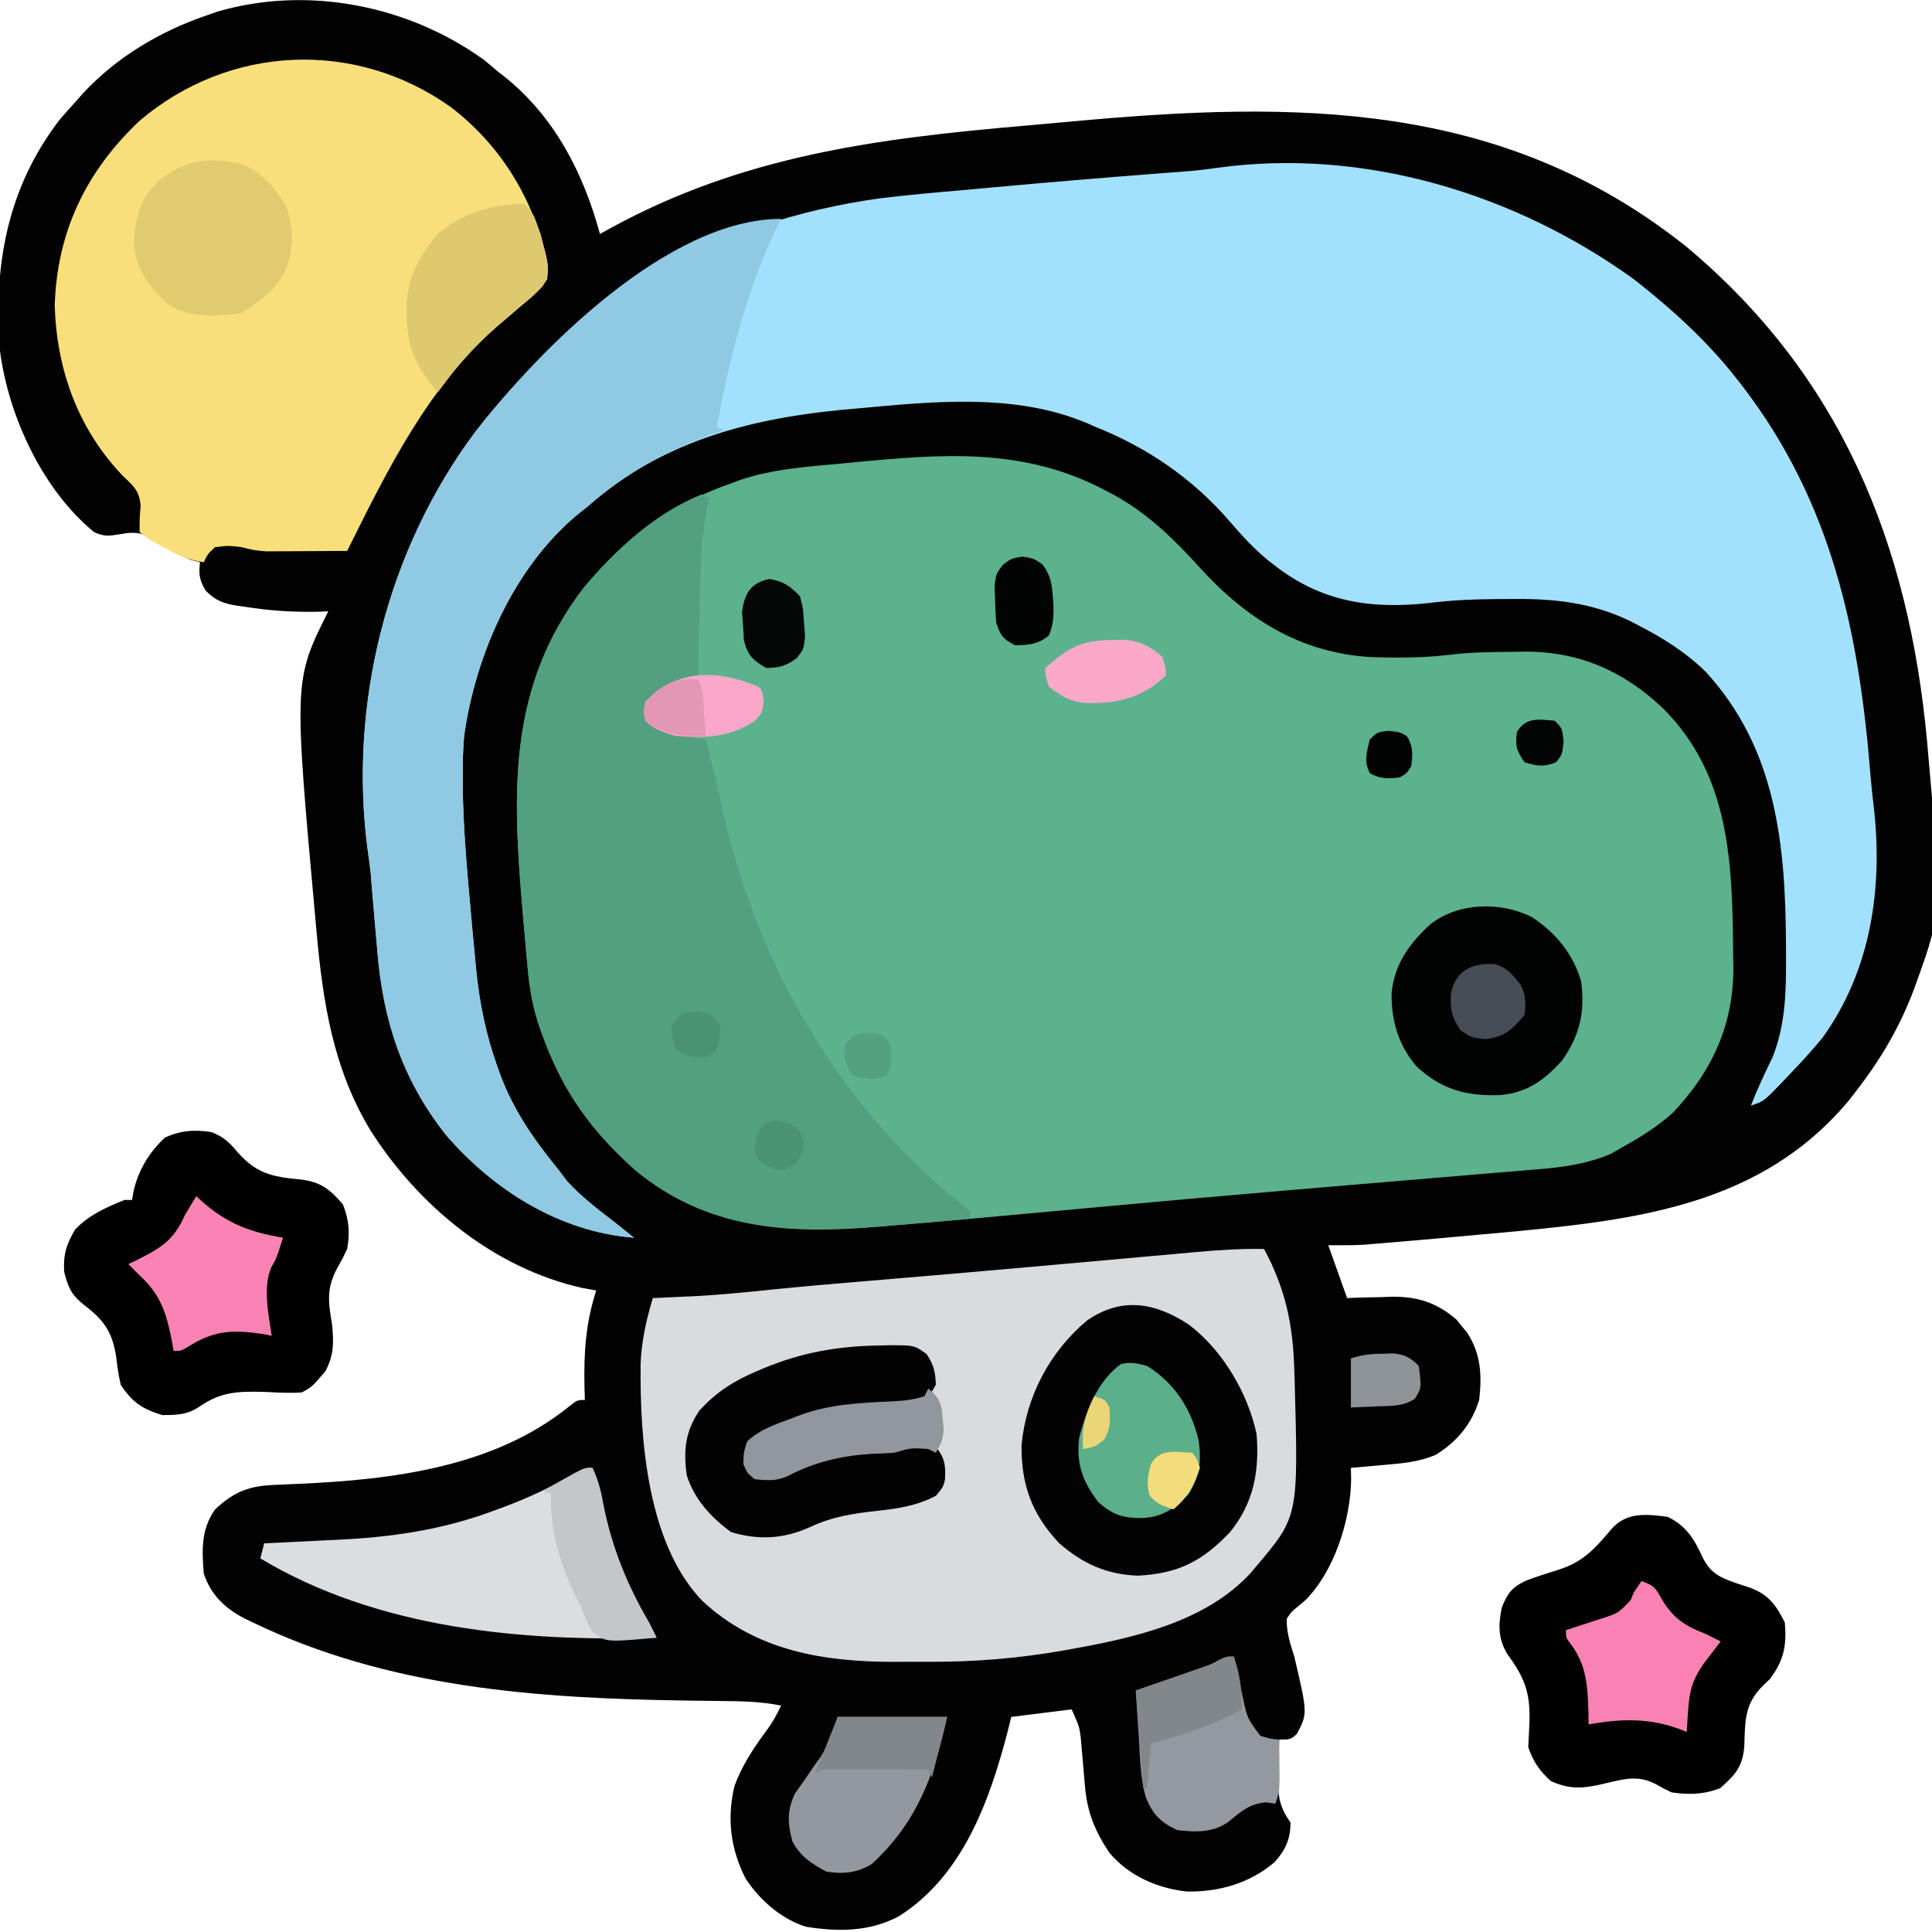 <?xml version="1.0" encoding="UTF-8"?>
<svg version="1.1" xmlns="http://www.w3.org/2000/svg" width="512" height="512">
<path d="M0 0 C1.199 0.986 2.386 1.987 3.562 3 C4.262 3.547 4.962 4.093 5.684 4.656 C18.73 15.329 26.186 29.975 30.562 46 C31.46 45.504 32.357 45.007 33.281 44.496 C68.519 25.214 103.921 20.711 143.44 17.28 C147.465 16.93 151.489 16.57 155.512 16.198 C214.672 10.738 269.503 10.458 318.332 49.262 C359.421 83.556 377.416 128.069 382.25 180.375 C386.242 225.442 386.242 225.442 379.562 244 C379.321 244.673 379.08 245.345 378.831 246.039 C375.11 256.021 370.078 264.582 363.562 273 C362.949 273.798 362.335 274.596 361.703 275.418 C338.323 303.644 304.84 307.333 270.672 310.56 C264.429 311.142 258.184 311.702 251.938 312.25 C250.924 312.339 249.911 312.428 248.867 312.52 C245.961 312.773 243.055 313.02 240.148 313.266 C239.283 313.34 238.418 313.415 237.526 313.492 C236.303 313.593 236.303 313.593 235.056 313.696 C234.354 313.755 233.652 313.814 232.929 313.875 C229.811 314.04 226.685 314 223.562 314 C225.213 318.62 226.863 323.24 228.562 328 C229.841 327.954 231.12 327.907 232.438 327.859 C234.146 327.822 235.854 327.785 237.562 327.75 C238.402 327.716 239.241 327.683 240.105 327.648 C247.121 327.54 252.234 329.128 257.586 333.746 C258.032 334.304 258.478 334.862 258.938 335.438 C259.399 335.993 259.86 336.549 260.336 337.121 C264.042 342.799 264.312 348.401 263.562 355 C261.575 361.371 257.712 366.068 252.016 369.562 C247.575 371.411 243.449 371.797 238.688 372.188 C237.808 372.269 236.929 372.351 236.023 372.436 C233.871 372.634 231.717 372.819 229.562 373 C229.584 374.04 229.606 375.081 229.629 376.152 C229.444 386.852 225.222 400.319 217.48 408.09 C216.827 408.638 216.173 409.186 215.5 409.75 C213.717 411.218 213.717 411.218 212.562 413 C212.465 416.558 213.5 419.632 214.562 423 C218.098 438.076 218.098 438.076 215.25 443.5 C213.562 445 213.562 445 210.562 445 C210.481 447.73 210.422 450.457 210.375 453.188 C210.35 453.956 210.325 454.725 210.299 455.518 C210.237 460.311 210.746 462.963 213.562 467 C213.562 471.382 212.23 474.285 209.285 477.547 C202.672 483.125 194.61 485.405 186.094 485.277 C178.194 484.412 170.725 481.117 165.562 475 C161.753 469.296 159.67 464.238 159.098 457.41 C158.981 456.11 158.981 456.11 158.861 454.783 C158.704 452.974 158.55 451.164 158.4 449.354 C158.321 448.485 158.242 447.617 158.16 446.723 C158.06 445.543 158.06 445.543 157.957 444.34 C157.56 441.482 157.56 441.482 155.562 437 C150.282 437.66 145.002 438.32 139.562 439 C139.234 440.319 138.905 441.637 138.566 442.996 C133.775 461.396 126.61 481.233 109.738 491.844 C102 495.956 93.683 495.989 85.121 494.605 C78.624 492.571 72.799 487.453 69.141 481.805 C65.142 473.953 64.158 465.904 66.211 457.273 C68.29 451.675 71.419 446.996 74.977 442.227 C76.415 440.207 77.527 438.246 78.562 436 C73.265 434.919 68.131 434.832 62.75 434.789 C60.782 434.763 58.814 434.737 56.846 434.71 C55.82 434.697 54.794 434.683 53.737 434.67 C14.241 434.112 -25.471 431.394 -61.625 413.875 C-62.254 413.575 -62.883 413.275 -63.531 412.966 C-68.8 410.241 -72.535 406.707 -74.438 401 C-74.946 394.771 -75.172 389.28 -71.438 384 C-66.282 379.241 -62.517 377.779 -55.531 377.508 C-54.143 377.445 -52.755 377.382 -51.367 377.317 C-50.643 377.287 -49.92 377.256 -49.175 377.224 C-24.582 376.133 2.392 372.864 22.301 356.789 C24.562 355 24.562 355 26.562 355 C26.528 353.912 26.493 352.824 26.457 351.703 C26.259 342.665 26.747 334.697 29.562 326 C27.706 325.66 27.706 325.66 25.812 325.312 C2.318 320.018 -17.61 303.499 -30.312 283.478 C-40.18 267.149 -42.906 249.437 -44.562 230.75 C-44.647 229.817 -44.732 228.884 -44.82 227.922 C-50.599 164.323 -50.599 164.323 -41.438 146 C-42.179 146.035 -42.92 146.07 -43.684 146.105 C-50.424 146.279 -56.847 145.867 -63.5 144.812 C-64.226 144.712 -64.951 144.611 -65.699 144.507 C-69.357 143.872 -71.245 143.189 -73.918 140.562 C-75.592 137.739 -75.806 136.222 -75.438 133 C-76.221 132.794 -77.005 132.588 -77.812 132.375 C-81.101 131.128 -83.311 129.768 -86.188 127.812 C-90.055 125.373 -92.067 124.705 -96.562 125.562 C-99.434 126.042 -100.885 126.267 -103.527 124.988 C-117.189 113.815 -126.219 94.179 -128.438 77 C-130.263 54.549 -126.538 33.691 -112.5 15.562 C-111.168 14.022 -109.814 12.5 -108.438 11 C-107.774 10.245 -107.11 9.489 -106.426 8.711 C-97.453 -0.942 -85.876 -7.794 -73.438 -12 C-72.527 -12.318 -71.617 -12.637 -70.68 -12.965 C-46.715 -19.899 -20.012 -14.532 0 0 Z " fill="#010201" transform="translate(128.438,16)"/>
<path d="M0 0 C1.259 0.661 1.259 0.661 2.543 1.336 C11.289 6.244 18.135 12.887 24.823 20.274 C37.136 33.87 51.484 43.036 70.334 44.136 C77.352 44.36 84.354 44.362 91.328 43.5 C96.861 42.838 102.37 42.778 107.938 42.75 C108.958 42.729 109.978 42.709 111.029 42.688 C125.472 42.614 137.323 47.845 147.746 57.746 C165.668 75.668 166.097 99.132 166.312 123.188 C166.33 124.309 166.348 125.43 166.366 126.586 C166.354 141.579 160.76 153.805 150.5 164.707 C146.39 168.476 141.852 171.286 137 174 C135.948 174.598 134.896 175.196 133.812 175.812 C127.591 178.44 121.273 179.34 114.602 179.866 C113.798 179.935 112.995 180.004 112.167 180.075 C109.51 180.301 106.853 180.518 104.195 180.734 C102.301 180.894 100.407 181.054 98.514 181.215 C94.482 181.556 90.45 181.893 86.418 182.227 C76.897 183.017 67.377 183.825 57.857 184.632 C54.659 184.903 51.461 185.173 48.263 185.443 C30.679 186.93 13.104 188.505 -4.469 190.125 C-39.803 193.38 -39.803 193.38 -55.375 194.681 C-56.866 194.806 -58.356 194.933 -59.846 195.062 C-83.85 197.138 -105.612 195.991 -124.852 179.934 C-136.232 169.691 -143.719 159.431 -149 145 C-149.36 144.042 -149.36 144.042 -149.727 143.064 C-151.712 137.508 -152.661 132.274 -153.168 126.41 C-153.253 125.516 -153.338 124.622 -153.425 123.701 C-153.693 120.822 -153.942 117.943 -154.188 115.062 C-154.273 114.08 -154.359 113.097 -154.448 112.085 C-157.197 80.343 -158.629 52.072 -138.176 25.582 C-127.322 12.702 -115.042 3.522 -99 -2 C-98.371 -2.238 -97.741 -2.476 -97.093 -2.721 C-88.265 -5.764 -78.987 -6.318 -69.75 -7.188 C-68.858 -7.273 -67.966 -7.359 -67.047 -7.448 C-43.383 -9.706 -21.716 -11.55 0 0 Z " fill="#5BB28D" transform="translate(293,130)"/>
<path d="M0 0 C10.033 7.85 19.603 16.553 27.438 26.625 C28.143 27.531 28.143 27.531 28.863 28.456 C52.537 59.363 59.697 93.718 62.718 131.684 C62.949 134.4 63.231 137.096 63.562 139.801 C66.042 161.248 62.856 183.124 50 201 C47.138 204.474 44.119 207.756 41 211 C40.331 211.709 39.662 212.418 38.973 213.148 C34.427 217.858 34.427 217.858 31 219 C32.713 214.591 34.717 210.363 36.781 206.109 C40.267 197.216 40.362 188.471 40.312 179 C40.31 177.952 40.31 177.952 40.308 176.882 C40.206 150.208 37.887 124.544 19 104 C13.67 98.798 7.707 95.074 1.125 91.688 C0.502 91.362 -0.121 91.036 -0.763 90.701 C-11.242 85.565 -21.651 84.551 -33.188 84.75 C-34.996 84.758 -34.996 84.758 -36.842 84.766 C-42.594 84.816 -48.226 85.043 -53.932 85.764 C-69.285 87.515 -82.518 85.658 -95 76 C-95.615 75.526 -96.23 75.051 -96.863 74.562 C-100.74 71.399 -103.955 67.846 -107.215 64.062 C-117.028 52.724 -129.056 44.528 -143 39 C-143.636 38.718 -144.271 38.435 -144.926 38.145 C-164.267 29.986 -186.234 32.461 -206.562 34.312 C-207.869 34.43 -209.175 34.547 -210.521 34.668 C-235.155 37.11 -258.113 43.317 -277 60 C-277.969 60.772 -278.939 61.544 -279.938 62.34 C-296.897 76.471 -306.988 99.626 -310 121 C-310.307 124.486 -310.38 127.939 -310.375 131.438 C-310.375 132.456 -310.375 133.474 -310.375 134.524 C-310.218 146.034 -309.166 157.479 -308.125 168.938 C-308.038 169.904 -307.951 170.87 -307.862 171.866 C-307.606 174.671 -307.34 177.474 -307.07 180.277 C-306.993 181.109 -306.916 181.94 -306.836 182.797 C-305.953 191.644 -304.249 200.125 -301.25 208.5 C-300.988 209.234 -300.725 209.968 -300.455 210.725 C-296.895 220.353 -291.438 228.075 -285 236 C-283.855 237.516 -283.855 237.516 -282.688 239.062 C-278.867 243.239 -274.471 246.549 -270 250 C-268.331 251.331 -266.664 252.663 -265 254 C-284.626 252.49 -302.2 241.411 -314.84 226.742 C-326.376 212.098 -331.512 196.448 -333 178 C-333.172 176.043 -333.345 174.086 -333.52 172.129 C-333.789 169.08 -334.055 166.031 -334.304 162.98 C-334.38 162.047 -334.456 161.114 -334.535 160.152 C-334.634 158.915 -334.634 158.915 -334.735 157.652 C-334.937 155.625 -335.21 153.606 -335.514 151.592 C-340.764 112.776 -330.418 71.636 -306.938 40.312 C-279.689 5.224 -243.682 -15.318 -199.801 -21.447 C-192.466 -22.337 -185.11 -22.986 -177.75 -23.625 C-175.488 -23.831 -173.226 -24.039 -170.964 -24.247 C-155.696 -25.641 -140.417 -26.932 -125.13 -28.1 C-124.42 -28.155 -123.71 -28.21 -122.979 -28.266 C-121.108 -28.41 -119.237 -28.55 -117.366 -28.69 C-115.058 -28.903 -112.755 -29.183 -110.461 -29.519 C-71.645 -34.912 -31.497 -22.727 0 0 Z " fill="#A2E1FD" transform="translate(433,74)"/>
<path d="M0 0 C5.645 10.51 7.676 20.098 8 32 C8.033 33.031 8.065 34.063 8.099 35.125 C9.094 70.874 9.094 70.874 -2 84 C-2.525 84.623 -3.049 85.245 -3.59 85.887 C-15.513 98.82 -34.318 102.996 -51 106 C-51.695 106.126 -52.39 106.251 -53.106 106.381 C-65.345 108.54 -77.26 109.479 -89.684 109.391 C-92.395 109.375 -95.105 109.391 -97.816 109.41 C-116.66 109.433 -134.593 106.55 -148.867 93.262 C-163.408 78.19 -165.448 50.566 -165.234 30.59 C-165.036 24.504 -163.732 18.835 -162 13 C-160.86 12.951 -159.721 12.902 -158.547 12.852 C-156.948 12.776 -155.349 12.701 -153.75 12.625 C-153.011 12.594 -152.273 12.563 -151.512 12.531 C-144.646 12.196 -137.829 11.503 -130.993 10.802 C-122.432 9.929 -113.861 9.196 -105.285 8.482 C-90.328 7.237 -75.375 5.952 -60.426 4.615 C-58.102 4.407 -55.779 4.199 -53.455 3.992 C-46.545 3.375 -39.636 2.757 -32.727 2.132 C-29.837 1.871 -26.947 1.613 -24.057 1.356 C-22.062 1.177 -20.068 0.995 -18.074 0.813 C-12.023 0.276 -6.075 -0.142 0 0 Z " fill="#D8DCDF" transform="translate(335,331)"/>
<path d="M0 0 C10.244 7.92 17.854 18.298 22.34 30.484 C22.732 31.474 23.124 32.464 23.527 33.484 C25.734 41.63 25.734 41.63 25.34 45.484 C23.487 48.431 21.028 50.432 18.34 52.609 C17.005 53.757 15.672 54.905 14.34 56.055 C13.673 56.618 13.007 57.182 12.321 57.763 C-6.081 73.754 -16.984 96.009 -27.66 117.484 C-31.577 117.513 -35.493 117.531 -39.41 117.547 C-41.077 117.559 -41.077 117.559 -42.777 117.572 C-43.847 117.575 -44.917 117.579 -46.02 117.582 C-47.496 117.59 -47.496 117.59 -49.003 117.598 C-51.408 117.495 -53.354 117.117 -55.66 116.484 C-59.202 116.068 -59.202 116.068 -62.66 116.484 C-64.643 118.346 -64.643 118.346 -65.66 120.484 C-69.988 119.882 -73.19 118.329 -76.973 116.172 C-78.041 115.578 -79.11 114.983 -80.211 114.371 C-81.019 113.748 -81.827 113.126 -82.66 112.484 C-82.66 108.484 -82.66 108.484 -82.379 105.543 C-82.754 101.46 -84.224 100.346 -87.16 97.547 C-98.986 85.151 -104.628 69.499 -105.16 52.484 C-104.567 32.934 -96.852 16.871 -82.66 3.484 C-58.899 -16.719 -25.35 -18.196 0 0 Z " fill="#F8DF7B" transform="translate(119.66,28.516)"/>
<path d="M0 0 C0.66 0.33 1.32 0.66 2 1 C1.794 1.857 1.794 1.857 1.584 2.732 C-0.418 12.164 -0.449 21.588 -0.625 31.188 C-0.663 32.92 -0.702 34.652 -0.742 36.385 C-0.837 40.59 -0.922 44.795 -1 49 C-2.986 49.462 -4.971 49.924 -6.957 50.385 C-10.012 51.304 -11.86 52.659 -14 55 C-14.419 57.669 -14.419 57.669 -14 60 C-12.629 60.655 -11.253 61.298 -9.875 61.938 C-9.109 62.297 -8.344 62.657 -7.555 63.027 C-4.715 64.108 -1.996 64.537 1 65 C2.517 70.938 3.994 76.876 5.289 82.867 C14.184 123.38 35.757 161.605 68.449 187.812 C69.291 188.534 70.133 189.256 71 190 C71 190.66 71 191.32 71 192 C66.006 192.435 61.011 192.862 56.016 193.282 C54.324 193.425 52.632 193.57 50.94 193.718 C25.788 195.912 2.579 195.985 -17.852 178.934 C-29.232 168.691 -36.719 158.431 -42 144 C-42.36 143.042 -42.36 143.042 -42.727 142.064 C-44.712 136.508 -45.661 131.274 -46.168 125.41 C-46.253 124.516 -46.338 123.622 -46.425 122.701 C-46.693 119.822 -46.942 116.943 -47.188 114.062 C-47.273 113.08 -47.359 112.097 -47.448 111.085 C-50.197 79.343 -51.629 51.072 -31.176 24.582 C-22.699 14.523 -12.424 5.009 0 0 Z " fill="#52A07F" transform="translate(186,131)"/>
<path d="M0 0 C-0.44 0.85 -0.44 0.85 -0.889 1.717 C-8.927 18.243 -13.749 36.971 -17 55 C-16.34 55.33 -15.68 55.66 -15 56 C-15.93 56.294 -15.93 56.294 -16.879 56.594 C-29.649 60.906 -40.835 67.143 -51 76 C-51.972 76.773 -52.944 77.547 -53.945 78.344 C-70.898 92.482 -80.988 115.626 -84 137 C-84.307 140.486 -84.38 143.939 -84.375 147.438 C-84.375 148.456 -84.375 149.474 -84.375 150.524 C-84.218 162.034 -83.166 173.479 -82.125 184.938 C-82.038 185.904 -81.951 186.87 -81.862 187.866 C-81.606 190.671 -81.34 193.474 -81.07 196.277 C-80.993 197.109 -80.916 197.94 -80.836 198.797 C-79.953 207.644 -78.249 216.125 -75.25 224.5 C-74.988 225.234 -74.725 225.968 -74.455 226.725 C-70.895 236.353 -65.438 244.075 -59 252 C-57.855 253.516 -57.855 253.516 -56.688 255.062 C-52.867 259.239 -48.471 262.549 -44 266 C-42.331 267.331 -40.664 268.663 -39 270 C-58.626 268.49 -76.2 257.411 -88.84 242.742 C-100.376 228.098 -105.512 212.448 -107 194 C-107.172 192.043 -107.345 190.086 -107.52 188.129 C-107.789 185.08 -108.055 182.031 -108.304 178.98 C-108.38 178.047 -108.456 177.114 -108.535 176.152 C-108.634 174.915 -108.634 174.915 -108.735 173.652 C-108.937 171.625 -109.21 169.606 -109.514 167.592 C-114.764 128.776 -104.418 87.636 -80.938 56.312 C-64.249 34.822 -30.015 0 0 0 Z " fill="#90C9E2" transform="translate(207,58)"/>
<path d="M0 0 C2.94 1.147 4.578 2.491 6.586 4.91 C11.83 11.007 15.874 11.854 23.777 12.59 C29.073 13.264 31.417 15.153 34.875 19.188 C36.5 23.249 36.776 26.687 36 31 C34.84 33.453 34.84 33.453 33.438 35.938 C30.446 41.366 30.997 45.066 32 51 C32.452 55.823 32.515 59.006 30.25 63.375 C26.655 67.57 26.655 67.57 24 69 C20.761 69.248 17.553 69.038 14.312 68.875 C7.427 68.679 2.6 68.724 -3.195 72.809 C-6.454 74.96 -9.117 75 -13 75 C-18.279 73.416 -20.985 71.576 -24 67 C-24.73 63.512 -24.73 63.512 -25.188 59.688 C-26.223 52.912 -28.466 49.793 -33.898 45.688 C-37.176 43.055 -37.982 41.072 -39 37 C-39.262 32.512 -38.403 29.663 -36.062 25.812 C-32.536 22.027 -27.744 19.898 -23 18 C-22.34 18 -21.68 18 -21 18 C-20.88 17.269 -20.76 16.538 -20.637 15.785 C-19.336 10.094 -16.503 5.4 -12.25 1.438 C-7.998 -0.443 -4.577 -0.675 0 0 Z " fill="#010001" transform="translate(56,300)"/>
<path d="M0 0 C4.795 2.331 7.002 5.826 9.125 10.562 C11.366 15.06 13.819 16.057 18.5 17.688 C20.209 18.244 20.209 18.244 21.953 18.812 C26.769 20.689 28.712 23.425 31 28 C31.515 34.08 30.777 38.041 27 43 C26.483 43.495 25.966 43.99 25.434 44.5 C20.317 49.431 20.478 53.822 20.258 60.742 C19.828 66.174 17.915 68.31 13.875 71.875 C9.55 73.567 5.583 73.677 1 73 C-1.121 71.992 -1.121 71.992 -3.188 70.812 C-7.57 68.559 -10.949 69.264 -15.562 70.375 C-21.448 71.791 -25.371 72.606 -31 70 C-33.935 67.398 -35.749 64.754 -37 61 C-36.922 59.201 -36.84 57.403 -36.732 55.606 C-36.318 47.473 -37.468 43.214 -42.426 36.527 C-45.002 32.391 -44.987 28.68 -44 24 C-42.521 20.196 -41.245 18.577 -37.531 16.855 C-34.708 15.82 -31.875 14.882 -29 14 C-22.431 11.961 -19.245 8.318 -14.918 3.18 C-10.963 -1.315 -5.616 -0.792 0 0 Z " fill="#010000" transform="translate(442,402)"/>
<path d="M0 0 C8.943 6.733 15.63 18.022 18 29 C18.801 38.778 17.275 47.238 11 55 C3.614 62.757 -2.641 65.965 -13.312 66.562 C-21.639 66.329 -28.219 63.366 -34.422 57.844 C-41.593 50.202 -44.417 42.316 -44.277 31.875 C-43.039 19.036 -36.824 7.279 -27 -1 C-17.854 -7.381 -8.96 -5.88 0 0 Z " fill="#030303" transform="translate(315,351)"/>
<path d="M0 0 C1.444 3.094 2.228 6.037 2.812 9.375 C5.004 20.775 9.135 31.007 15 41 C15.673 42.33 16.34 43.663 17 45 C-18.523 46.135 -56.869 42.662 -88 24 C-87.67 22.68 -87.34 21.36 -87 20 C-85.527 19.933 -85.527 19.933 -84.025 19.864 C-80.306 19.691 -76.588 19.503 -72.87 19.31 C-71.276 19.23 -69.68 19.153 -68.085 19.081 C-53.423 18.411 -39.711 16.467 -25.875 11.25 C-24.475 10.734 -24.475 10.734 -23.046 10.207 C-16.462 7.717 -10.333 4.808 -4.266 1.25 C-2 0 -2 0 0 0 Z " fill="#DADEE1" transform="translate(157,389)"/>
<path d="M0 0 C1.376 -0.034 1.376 -0.034 2.78 -0.068 C9.266 -0.045 9.266 -0.045 12.5 2.277 C14.369 5.086 14.867 7.067 14.938 10.438 C13.225 13.605 12.4 14.283 8.938 15.438 C6.247 15.618 3.568 15.76 0.875 15.875 C-8.767 16.397 -17.04 17.885 -26.062 21.375 C-26.723 21.628 -27.383 21.881 -28.063 22.141 C-31.524 23.546 -32.936 24.248 -35.062 27.438 C-34.88 31.265 -34.88 31.265 -33.062 34.438 C-26.884 35.261 -22.432 33.152 -16.832 30.629 C-11.045 28.139 -5.432 28.083 0.82 27.719 C3.842 27.637 3.842 27.637 5.938 26.438 C9.441 26.178 12.102 26.095 15.375 27.438 C17.402 30.031 17.566 32.258 17.375 35.504 C16.938 37.438 16.938 37.438 15 39.812 C9.983 42.475 5.06 43.203 -0.559 43.824 C-6.941 44.536 -12.398 45.336 -18.25 48.062 C-25.3 51.278 -31.945 51.68 -39.375 49.438 C-44.685 45.486 -49.02 40.816 -51.062 34.438 C-51.993 27.884 -51.462 22.807 -47.742 17.289 C-43.26 12.348 -38.575 9.376 -32.5 6.812 C-31.794 6.514 -31.088 6.216 -30.36 5.908 C-20.264 1.765 -10.886 0.177 0 0 Z " fill="#030304" transform="translate(233.062,356.562)"/>
<path d="M0 0 C6.333 4.179 10.806 9.624 13 16.938 C14.116 24.984 12.693 31.288 8 37.938 C3.233 43.224 -1.304 46.547 -8.535 47.148 C-17.379 47.465 -23.874 45.714 -30.461 39.684 C-35.344 34.144 -37.356 27.38 -37.207 20.078 C-36.474 12.503 -32.513 6.982 -27 1.938 C-19.647 -3.932 -8.234 -4.208 0 0 Z " fill="#010202" transform="translate(406,243.062)"/>
<path d="M0 0 C5.369 2.342 8.797 6.331 11.648 11.383 C13.5 17.118 13.539 23.122 11.023 28.633 C8.251 33.586 4.328 36.263 -0.352 39.383 C-6.957 40.198 -14.311 40.884 -19.977 36.883 C-25.037 32.154 -28.59 27.478 -28.852 20.383 C-28.448 13.633 -27.065 8.584 -21.914 4.008 C-15.312 -1.28 -8.234 -2.161 0 0 Z " fill="#E1CB70" transform="translate(64.352,43.617)"/>
<path d="M0 0 C0.254 1.181 0.508 2.362 0.77 3.578 C1.117 5.136 1.464 6.693 1.812 8.25 C1.978 9.027 2.144 9.805 2.314 10.605 C3.537 16.376 3.537 16.376 7 21 C9.599 21.804 9.599 21.804 12 22 C12.027 24.271 12.046 26.542 12.062 28.812 C12.074 30.077 12.086 31.342 12.098 32.645 C12 36 12 36 11 39 C9.762 38.814 9.762 38.814 8.5 38.625 C4.094 39.097 2.164 40.81 -1.168 43.59 C-5.244 46.727 -10.09 46.588 -15 46 C-19.441 43.944 -21.514 41.84 -23.349 37.316 C-24.787 32.202 -24.874 26.841 -25.188 21.562 C-25.269 20.354 -25.351 19.146 -25.436 17.9 C-25.635 14.934 -25.823 11.968 -26 9 C-25.415 8.798 -24.83 8.597 -24.228 8.389 C-21.567 7.471 -18.909 6.548 -16.25 5.625 C-15.33 5.308 -14.409 4.991 -13.461 4.664 C-12.571 4.355 -11.682 4.045 -10.766 3.727 C-9.949 3.444 -9.132 3.161 -8.29 2.87 C-5.984 2.041 -5.984 2.041 -3.827 0.892 C-2 0 -2 0 0 0 Z " fill="#93999E" transform="translate(327,439)"/>
<path d="M0 0 C9.57 0 19.14 0 29 0 C25.677 15.285 20.915 28.142 9 39 C5.166 41.357 1.412 41.697 -3 41 C-6.837 38.973 -9.998 36.899 -12 33 C-13.273 28.258 -13.464 25.038 -11.438 20.5 C-10.65 19.316 -9.835 18.151 -9 17 C-7.972 15.526 -6.952 14.046 -5.938 12.562 C-5.452 11.883 -4.966 11.204 -4.465 10.504 C-2.451 7.224 -2.451 7.224 0 0 Z " fill="#92989D" transform="translate(222,455)"/>
<path d="M0 0 C2.111 2.111 2.627 3.286 3.562 6.062 C3.811 6.775 4.06 7.488 4.316 8.223 C4.542 9.139 4.768 10.056 5 11 C5.184 11.682 5.368 12.363 5.558 13.065 C6.256 16.483 6.705 18.886 4.783 21.923 C2.951 23.81 1.043 25.47 -1 27.125 C-2.334 28.272 -3.668 29.421 -5 30.57 C-5.665 31.133 -6.33 31.695 -7.015 32.274 C-11.789 36.425 -16.127 40.882 -19.938 45.938 C-20.524 46.71 -21.111 47.482 -21.715 48.277 C-22.139 48.846 -22.563 49.414 -23 50 C-28.658 43.171 -31.136 38.497 -31.188 29.625 C-31.202 28.524 -31.216 27.423 -31.23 26.289 C-30.729 19.132 -27.619 13.369 -23 8 C-16.412 2.389 -8.613 0.1 0 0 Z " fill="#DFC96F" transform="translate(139,54)"/>
<path d="M0 0 C7.315 4.53 11.64 11.34 13.629 19.617 C14.432 25.177 13.989 29.083 11 34 C7.1 37.993 3.843 40.151 -1.75 40.312 C-6.636 40.249 -9.29 39.356 -13 36 C-17.167 30.481 -18.817 25.909 -18 19 C-16.066 11.675 -13.249 4.187 -7 -0.5 C-4.336 -1.166 -2.644 -0.72 0 0 Z " fill="#5BAF8A" transform="translate(304,362)"/>
<path d="M0 0 C3.64 1.213 3.841 2.08 5.688 5.312 C8.763 10.145 11.776 11.959 17 14 C18.339 14.655 19.674 15.319 21 16 C20.59 16.531 20.18 17.062 19.758 17.609 C19.219 18.316 18.68 19.022 18.125 19.75 C17.591 20.446 17.058 21.142 16.508 21.859 C13.553 26.054 12.711 29.092 12.375 34.25 C12.3 35.328 12.225 36.405 12.148 37.516 C12.099 38.335 12.05 39.155 12 40 C11.478 39.783 10.956 39.567 10.418 39.344 C2.161 36.22 -5.393 36.437 -14 38 C-14.014 37.01 -14.028 36.02 -14.043 35 C-14.257 27.994 -14.465 22.163 -18.941 16.418 C-20 15 -20 15 -20 13 C-18.77 12.602 -18.77 12.602 -17.516 12.195 C-16.438 11.842 -15.36 11.489 -14.25 11.125 C-13.183 10.777 -12.115 10.429 -11.016 10.07 C-6.177 8.557 -6.177 8.557 -2.875 5.062 C-2.442 4.042 -2.442 4.042 -2 3 C-1.34 2.01 -0.68 1.02 0 0 Z " fill="#F982B2" transform="translate(435,419)"/>
<path d="M0 0 C0.654 0.597 0.654 0.597 1.32 1.207 C8.083 7.223 14.14 9.512 23 11 C21.194 16.677 21.194 16.677 19.875 18.875 C17.616 24.362 19.183 31.282 20 37 C19.196 36.835 18.391 36.67 17.562 36.5 C9.613 35.384 4.784 35.502 -2.152 39.906 C-4 41 -4 41 -6 41 C-6.147 40.143 -6.294 39.286 -6.445 38.402 C-7.894 31.016 -9.402 26.102 -15 21 C-16.002 20.002 -17.003 19.003 -18 18 C-17.252 17.648 -16.505 17.296 -15.734 16.934 C-9.313 13.714 -5.883 11.607 -3 5 C-2.005 3.33 -1.007 1.662 0 0 Z " fill="#FB83B3" transform="translate(52,317)"/>
<path d="M0 0 C2.075 1.706 2.925 2.697 3.582 5.34 C3.658 6.197 3.734 7.054 3.812 7.938 C3.901 8.792 3.99 9.647 4.082 10.527 C3.993 13.22 3.374 14.713 2 17 C1.34 16.67 0.68 16.34 0 16 C-4.653 15.695 -4.653 15.695 -9 17 C-11.123 17.132 -13.249 17.23 -15.375 17.312 C-23.097 17.805 -30.225 19.502 -37.113 23.105 C-40.163 24.552 -42.695 24.361 -46 24 C-48 22.375 -48 22.375 -49 20 C-48.938 16.938 -48.938 16.938 -48 14 C-44.645 10.82 -40.453 9.443 -36.188 7.875 C-35.501 7.611 -34.815 7.346 -34.107 7.074 C-26.209 4.13 -18.3 3.779 -9.965 3.395 C-6.769 3.23 -4.052 3.017 -1 2 C-0.67 1.34 -0.34 0.68 0 0 Z " fill="#91979C" transform="translate(246,368)"/>
<path d="M0 0 C1.444 3.094 2.228 6.037 2.812 9.375 C5.004 20.775 9.135 31.007 15 41 C15.678 42.327 16.349 43.659 17 45 C3.628 46.211 3.628 46.211 0.031 43.535 C-1.283 41.407 -2.154 39.352 -3 37 C-3.338 36.326 -3.675 35.652 -4.023 34.957 C-8.338 26.311 -11.345 16.682 -11 7 C-11.66 6.67 -12.32 6.34 -13 6 C-11.211 4.995 -9.419 3.996 -7.625 3 C-6.627 2.443 -5.63 1.886 -4.602 1.312 C-2 0 -2 0 0 0 Z " fill="#C4C7CA" transform="translate(157,389)"/>
<path d="M0 0 C9.57 0 19.14 0 29 0 C27.68 5.28 26.36 10.56 25 16 C24.67 15.34 24.34 14.68 24 14 C20.049 13.975 16.098 13.957 12.147 13.945 C10.141 13.938 8.135 13.925 6.129 13.912 C4.872 13.909 3.615 13.906 2.32 13.902 C1.158 13.897 -0.005 13.892 -1.203 13.886 C-3.955 13.806 -3.955 13.806 -6 15 C-4 10 -2 5 0 0 Z " fill="#82878C" transform="translate(222,455)"/>
<path d="M0 0 C1.286 -0.028 2.573 -0.057 3.898 -0.086 C8.193 0.445 10.324 1.624 13.625 4.375 C14.5 7.125 14.5 7.125 14.625 9.375 C8.23 15.45 1.725 16.893 -6.969 16.691 C-10.984 16.163 -13.185 14.886 -16.375 12.375 C-17.312 9.625 -17.312 9.625 -17.375 7.375 C-11.433 2.243 -8.145 0.081 0 0 Z " fill="#FBA8C9" transform="translate(294.375,169.625)"/>
<path d="M0 0 C1.591 4.873 2.212 8.808 2 14 C-5.682 18.319 -13.486 20.804 -22 23 C-22.33 26.96 -22.66 30.92 -23 35 C-23.33 35 -23.66 35 -24 35 C-24.66 26.42 -25.32 17.84 -26 9 C-16.25 5.625 -16.25 5.625 -13.196 4.573 C-12.394 4.294 -11.592 4.014 -10.766 3.727 C-9.949 3.444 -9.132 3.161 -8.29 2.87 C-5.984 2.041 -5.984 2.041 -3.827 0.892 C-2 0 -2 0 0 0 Z " fill="#82878C" transform="translate(327,439)"/>
<path d="M0 0 C1 1 1 1 1.375 3.812 C1 7 1 7 -1.188 9.25 C-7.99 13.482 -14.122 13.658 -22 13 C-24.968 12.197 -27.773 11.227 -30 9 C-30.438 6.75 -30.438 6.75 -30 4 C-21.789 -4.826 -10.409 -4.565 0 0 Z " fill="#FBA7C9" transform="translate(201,182)"/>
<path d="M0 0 C3.827 0.703 5.332 1.801 8.062 4.562 C8.91 7.875 8.91 7.875 9.125 11.562 C9.219 12.779 9.313 13.996 9.41 15.25 C9.062 18.562 9.062 18.562 7.242 20.938 C4.401 23.056 2.608 23.562 -0.938 23.562 C-4.465 21.457 -5.744 20.311 -6.785 16.285 C-6.856 15.077 -6.927 13.869 -7 12.625 C-7.094 11.42 -7.188 10.214 -7.285 8.973 C-6.782 4.035 -5.023 0.962 0 0 Z " fill="#030705" transform="translate(203.938,153.438)"/>
<path d="M0 0 C3.281 0.848 4.9 2.912 6.934 5.5 C8.378 8.389 8.31 10.296 7.934 13.5 C4.69 17.341 2.631 19.308 -2.379 19.875 C-6.066 19.5 -6.066 19.5 -9.004 17.562 C-11.412 13.987 -11.812 11.895 -11.543 7.66 C-10.19 1.526 -5.73 -0.347 0 0 Z " fill="#474D56" transform="translate(396.066,255.5)"/>
<path d="M0 0 C3 0.5 3 0.5 5.312 2.125 C7.397 5.059 7.724 6.916 8 10.5 C8.052 11.168 8.103 11.835 8.156 12.523 C8.294 15.622 8.184 18.079 6.938 20.938 C4.032 23.281 1.681 23.435 -2 23.5 C-5.216 21.807 -5.837 20.988 -7 17.5 C-7.17 15.358 -7.266 13.21 -7.312 11.062 C-7.369 9.363 -7.369 9.363 -7.426 7.629 C-7 4.5 -7 4.5 -5.168 2.121 C-3 0.5 -3 0.5 0 0 Z " fill="#020403" transform="translate(271,147.5)"/>
<path d="M0 0 C0.947 -0.026 1.895 -0.052 2.871 -0.078 C6.014 0.305 7.35 1.006 9.562 3.25 C10.292 9.083 10.292 9.083 8.516 11.926 C5.53 13.95 2.371 13.823 -1.125 13.938 C-1.827 13.972 -2.529 14.006 -3.252 14.041 C-4.98 14.123 -6.709 14.188 -8.438 14.25 C-8.438 9.96 -8.438 5.67 -8.438 1.25 C-5.404 0.239 -3.178 0.052 0 0 Z " fill="#8F9499" transform="translate(366.438,358.75)"/>
<path d="M0 0 C1.416 2.833 1.346 5.475 1.562 8.625 C1.646 9.814 1.73 11.002 1.816 12.227 C1.877 13.142 1.938 14.057 2 15 C-3.986 15.315 -7.654 14.727 -13 12 C-14 11 -14 11 -14.438 8.75 C-14 6 -14 6 -11.125 3.25 C-6.925 0.226 -5.128 -0.111 0 0 Z " fill="#E397B5" transform="translate(185,180)"/>
<path d="M0 0 C1.188 1.562 1.188 1.562 2 4 C0.503 8.656 -1.294 11.805 -5 15 C-7.752 14.131 -9.566 13.553 -11.375 11.25 C-12.233 8.161 -11.85 6.073 -11 3 C-8.576 -1.279 -4.362 -0.215 0 0 Z " fill="#F2DC7B" transform="translate(316,385)"/>
<path d="M0 0 C3.375 0.938 3.375 0.938 5.375 3.938 C4.931 9.382 4.931 9.382 2.375 11.938 C-1.678 12.282 -3.173 12.239 -6.625 9.938 C-7.562 7.062 -7.562 7.062 -7.625 3.938 C-5.381 0.291 -4.303 -0.074 0 0 Z " fill="#4B9173" transform="translate(185.625,268.062)"/>
<path d="M0 0 C3 0.938 3 0.938 4.938 2.688 C6 4.938 6 4.938 5.938 7.5 C4.785 10.498 3.869 11.503 1 12.938 C-2.199 12.859 -3.531 12.375 -5.875 10.188 C-7 7.938 -7 7.938 -6.875 5.375 C-5.412 1.3 -4.496 -0.094 0 0 Z " fill="#4B9173" transform="translate(207,297.062)"/>
<path d="M0 0 C3.062 0.312 3.062 0.312 4.938 1.438 C6.591 4.193 6.456 6.163 6.062 9.312 C4.938 11.188 4.938 11.188 3.062 12.312 C-0.082 12.706 -2.07 12.788 -4.875 11.25 C-6.587 8.129 -5.73 5.667 -4.938 2.312 C-2.938 0.312 -2.938 0.312 0 0 Z " fill="#020403" transform="translate(367.938,193.688)"/>
<path d="M0 0 C2 2 2 2 2.375 5.438 C2 9 2 9 0.375 11 C-2.836 12.352 -4.699 12.005 -8 11 C-10.155 7.767 -10.469 6.748 -10 3 C-7.659 -0.993 -4.228 -0.384 0 0 Z " fill="#020504" transform="translate(412,191)"/>
<path d="M0 0 C1.875 1.125 1.875 1.125 3 3 C3.393 6.145 3.476 8.133 1.938 10.938 C-1.216 12.667 -3.625 11.859 -7 11 C-9.155 7.767 -9.469 6.748 -9 3 C-6.735 -0.649 -4.032 -0.504 0 0 Z " fill="#53A180" transform="translate(233,274)"/>
<path d="M0 0 C3 1 3 1 4 3 C4.288 6.312 4.346 8.36 2.75 11.312 C0.82 13.173 -0.376 13.638 -3 14 C-3.346 8.346 -2.434 4.97 0 0 Z " fill="#EBD677" transform="translate(290,370)"/>
</svg>
